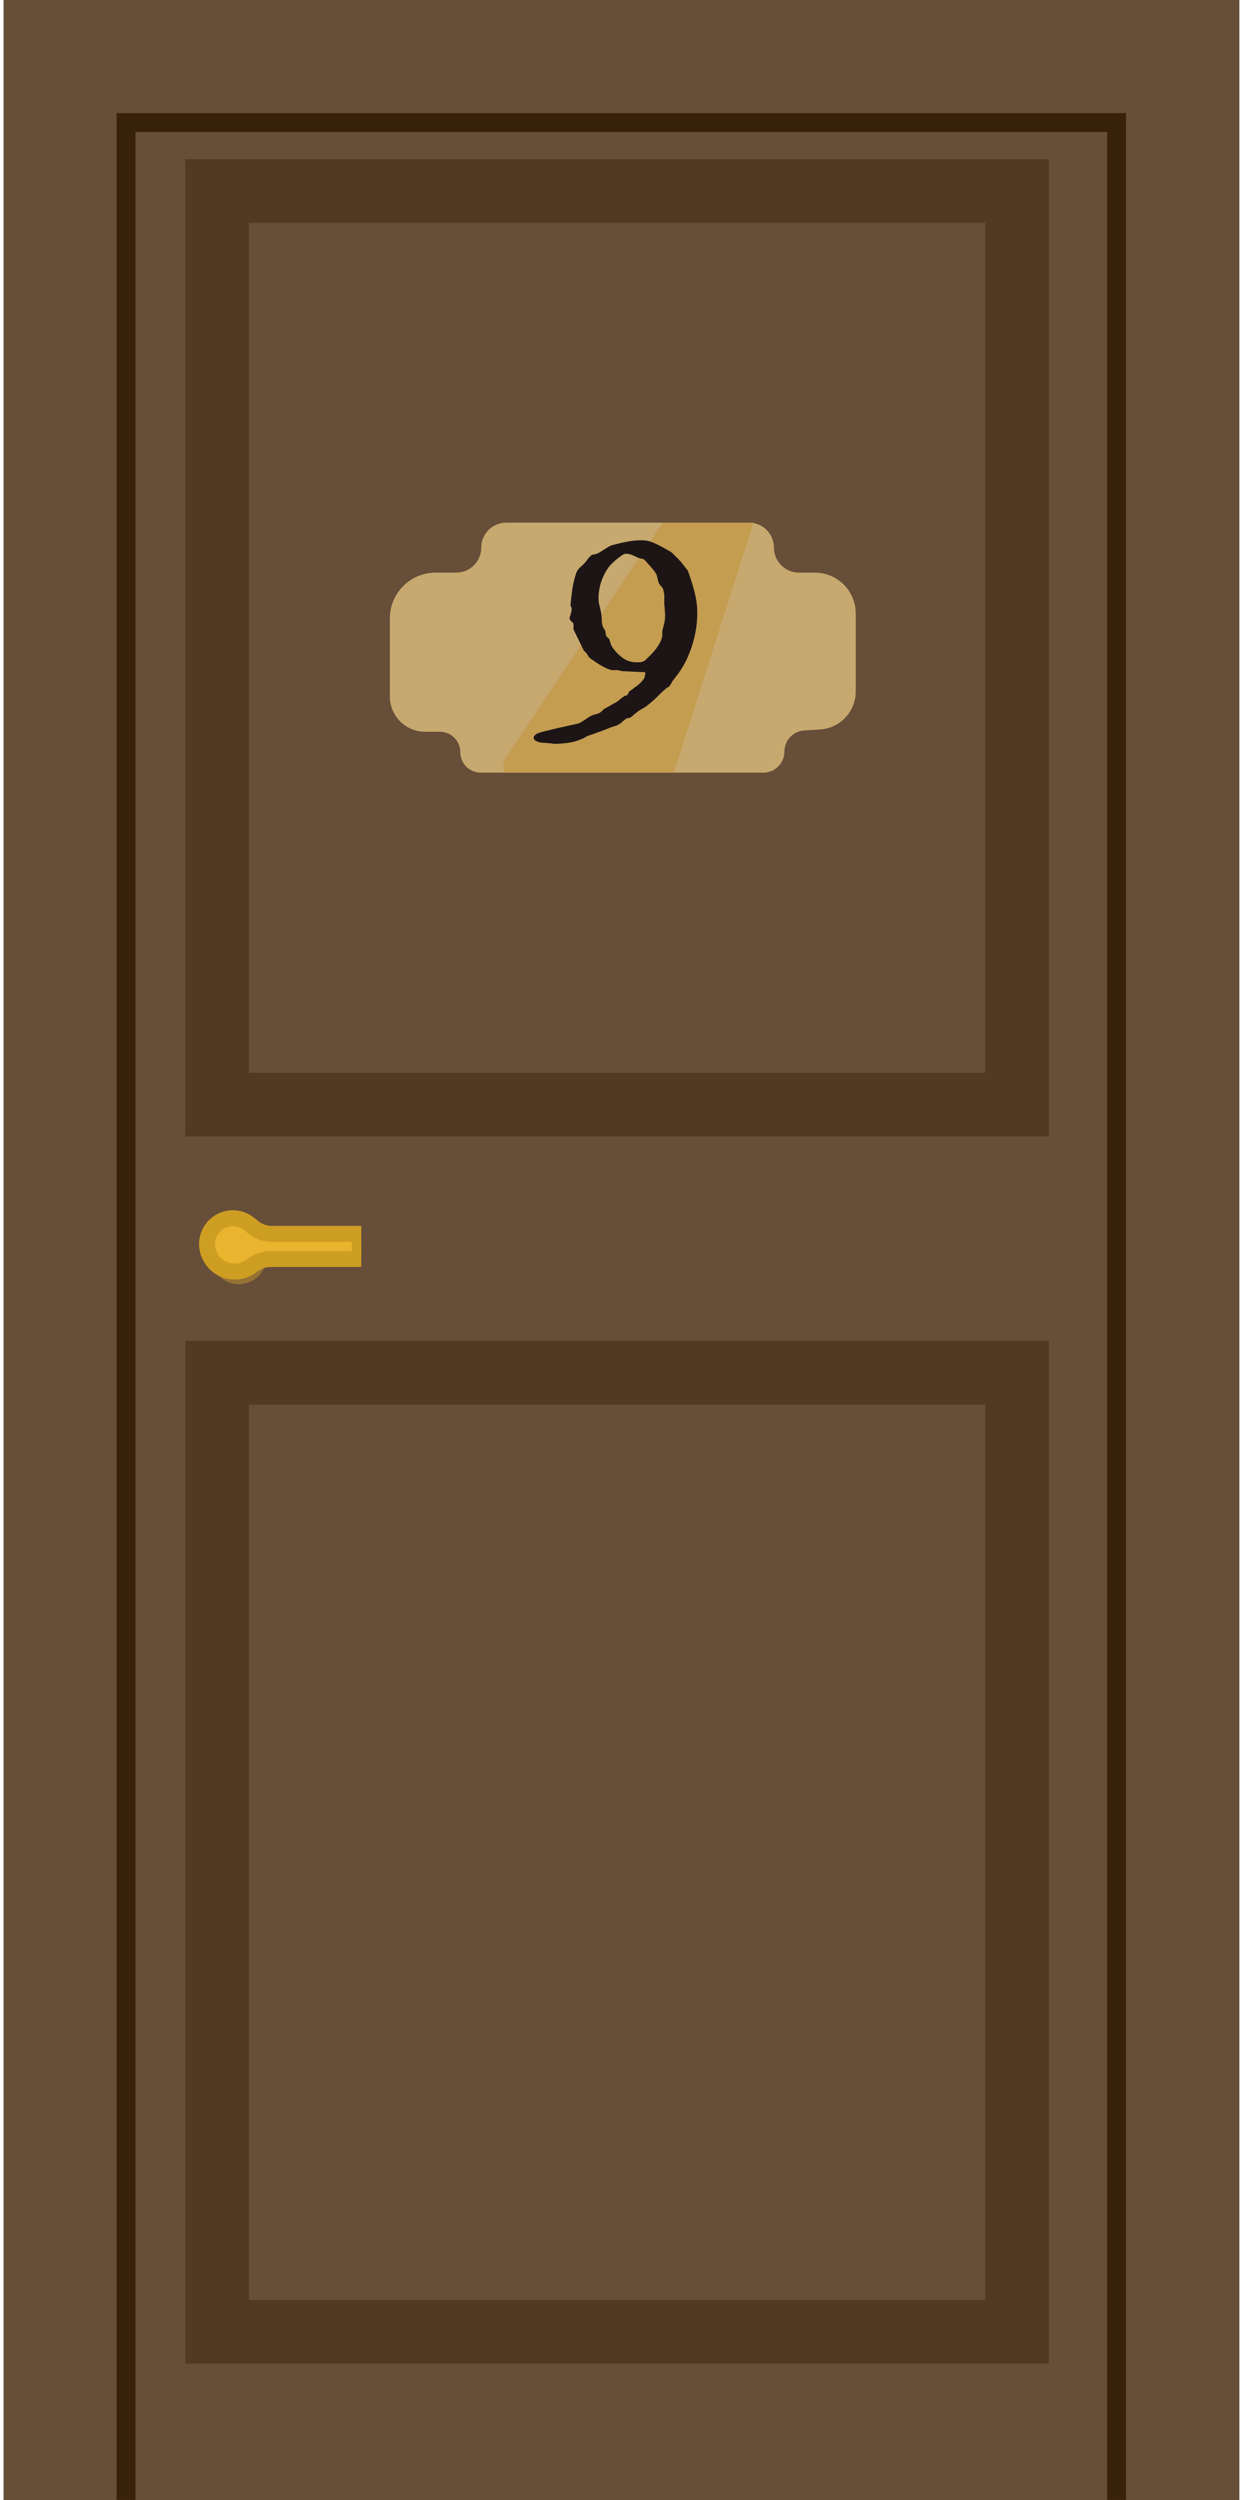 <svg width="78" height="157" viewBox="0 0 78 157" fill="none" xmlns="http://www.w3.org/2000/svg">
<rect width="77.611" height="157" transform="matrix(-1 0 0 1 77.834 0)" fill="#664E39"/>
<path fill-rule="evenodd" clip-rule="evenodd" d="M70.717 7.103H69.532V7.104H8.509V7.103H7.324V156.993H8.509V8.289H69.532V156.993H70.717V7.103Z" fill="#38210B"/>
<rect x="-2" y="2" width="50.236" height="60.227" transform="matrix(-1 0 0 1 61.877 84.21)" stroke="#3C230D" stroke-opacity="0.49" stroke-width="4"/>
<rect x="-2" y="2" width="50.236" height="57.373" transform="matrix(-1 0 0 1 61.877 9.995)" stroke="#3C230D" stroke-opacity="0.49" stroke-width="4"/>
<circle cx="1.777" cy="1.777" r="1.777" transform="matrix(-1 0 0 1 16.769 76.505)" fill="#E9B42E"/>
<rect width="7.702" height="1.185" transform="matrix(-1 0 0 1 22.686 77.691)" fill="#E9B42E"/>
<circle cx="1.777" cy="1.777" r="1.777" transform="matrix(-1 0 0 1 16.769 77.091)" fill="#E9B42E" fill-opacity="0.37"/>
<rect width="7.702" height="1.185" transform="matrix(-1 0 0 1 22.686 78.278)" fill="#E9B42E" fill-opacity="0.37"/>
<path d="M22.686 77.485H17.079C16.635 77.485 16.204 77.329 15.863 77.043L15.669 76.882C15.013 76.332 14.043 76.386 13.451 77.005V77.005C12.954 77.524 12.858 78.308 13.213 78.933L13.246 78.99C13.749 79.875 14.908 80.128 15.735 79.535L15.896 79.42C16.218 79.189 16.604 79.065 17 79.065H22.686" stroke="#CE9E23"/>
<rect width="0.592" height="1.185" transform="matrix(-1 0 0 1 22.686 77.691)" fill="#CE9E23"/>
<path d="M28.652 35.962H27.353C25.768 35.962 24.484 37.247 24.484 38.831V43.741C24.484 44.963 25.475 45.953 26.696 45.953H27.624C28.334 45.953 28.909 46.528 28.909 47.238C28.909 47.947 29.484 48.522 30.193 48.522H47.936C48.668 48.522 49.262 47.929 49.262 47.197C49.262 46.498 49.805 45.919 50.503 45.874L51.502 45.81C52.762 45.73 53.743 44.685 53.743 43.422V38.531C53.743 37.112 52.593 35.962 51.174 35.962H50.175C49.308 35.962 48.605 35.259 48.605 34.392C48.605 33.525 47.902 32.822 47.035 32.822H31.792C30.925 32.822 30.222 33.525 30.222 34.392C30.222 35.259 29.519 35.962 28.652 35.962Z" fill="#C7A96F"/>
<path d="M31.618 47.809L41.609 32.822H47.318L42.323 48.522H31.618V47.809Z" fill="#C49D51"/>
<path d="M37.589 37.57C37.589 37.74 37.611 37.906 37.657 38.068C37.703 38.231 37.738 38.397 37.764 38.566C37.784 38.71 37.794 38.853 37.794 38.996C37.8 39.133 37.829 39.27 37.882 39.406C37.888 39.413 37.898 39.429 37.911 39.455C37.93 39.475 37.947 39.497 37.96 39.523C37.979 39.55 37.992 39.575 37.999 39.602C38.012 39.621 38.018 39.634 38.018 39.641C38.025 39.667 38.031 39.722 38.038 39.807C38.051 39.891 38.064 39.94 38.077 39.953C38.09 39.96 38.119 39.989 38.165 40.041C38.217 40.087 38.249 40.116 38.262 40.129C38.269 40.142 38.275 40.168 38.282 40.207C38.295 40.24 38.308 40.275 38.321 40.315C38.334 40.353 38.344 40.393 38.35 40.432C38.363 40.464 38.373 40.484 38.38 40.49C38.38 40.503 38.389 40.526 38.409 40.559C38.428 40.591 38.438 40.611 38.438 40.617C38.607 40.871 38.822 41.099 39.083 41.301C39.35 41.496 39.646 41.594 39.971 41.594C40.062 41.594 40.154 41.59 40.245 41.584C40.336 41.571 40.424 41.535 40.508 41.477C40.613 41.379 40.723 41.272 40.84 41.154C40.958 41.037 41.065 40.917 41.163 40.793C41.267 40.663 41.355 40.529 41.426 40.393C41.505 40.249 41.56 40.103 41.593 39.953V39.865V39.641C41.632 39.465 41.671 39.305 41.71 39.162C41.749 39.012 41.768 38.843 41.768 38.654V38.566C41.768 38.553 41.765 38.518 41.758 38.459C41.758 38.394 41.755 38.329 41.749 38.264C41.742 38.192 41.736 38.127 41.729 38.068C41.729 38.003 41.726 37.964 41.719 37.951V37.522V37.336C41.719 37.329 41.716 37.313 41.71 37.287C41.703 37.261 41.697 37.232 41.69 37.199C41.684 37.167 41.677 37.137 41.671 37.111C41.664 37.079 41.661 37.056 41.661 37.043C41.635 36.952 41.586 36.874 41.514 36.809C41.443 36.737 41.387 36.652 41.348 36.555C41.348 36.542 41.342 36.516 41.329 36.477C41.322 36.431 41.312 36.385 41.3 36.34C41.286 36.288 41.273 36.242 41.26 36.203C41.254 36.158 41.251 36.132 41.251 36.125C41.166 35.956 41.042 35.783 40.88 35.607C40.723 35.425 40.583 35.269 40.46 35.139C40.421 35.113 40.355 35.093 40.264 35.08C40.173 35.06 40.111 35.044 40.079 35.031C39.942 34.96 39.815 34.901 39.698 34.855C39.587 34.803 39.447 34.777 39.278 34.777C39.226 34.777 39.148 34.813 39.044 34.885C38.946 34.95 38.842 35.028 38.731 35.119C38.627 35.204 38.529 35.292 38.438 35.383C38.347 35.467 38.288 35.529 38.262 35.568C38.054 35.848 37.888 36.164 37.764 36.516C37.647 36.867 37.589 37.219 37.589 37.57ZM33.516 46.33C33.516 46.285 33.536 46.239 33.575 46.193C33.607 46.154 33.65 46.118 33.702 46.086C33.754 46.06 33.809 46.037 33.868 46.018C33.926 45.998 33.975 45.982 34.014 45.969C34.366 45.884 34.714 45.8 35.059 45.715C35.411 45.637 35.766 45.559 36.124 45.48C36.3 45.454 36.459 45.389 36.602 45.285C36.745 45.188 36.889 45.093 37.032 45.002C37.143 44.937 37.266 44.888 37.403 44.855C37.546 44.829 37.667 44.774 37.764 44.69C37.777 44.69 37.807 44.66 37.852 44.602C37.904 44.55 37.937 44.52 37.95 44.514C37.956 44.514 37.989 44.497 38.047 44.465C38.106 44.432 38.175 44.393 38.253 44.348C38.337 44.302 38.419 44.257 38.497 44.211C38.581 44.165 38.647 44.13 38.692 44.103C38.783 44.051 38.865 43.99 38.936 43.918C39.014 43.853 39.096 43.794 39.18 43.742C39.193 43.723 39.223 43.706 39.268 43.693C39.314 43.68 39.343 43.674 39.356 43.674C39.415 43.628 39.454 43.573 39.473 43.508C39.493 43.449 39.538 43.4 39.61 43.361C39.669 43.316 39.747 43.257 39.844 43.185C39.949 43.114 40.05 43.036 40.147 42.951C40.245 42.86 40.329 42.769 40.401 42.678C40.473 42.58 40.508 42.486 40.508 42.395C40.508 42.382 40.512 42.365 40.518 42.346C40.525 42.326 40.528 42.31 40.528 42.297C40.528 42.232 40.499 42.199 40.44 42.199C40.434 42.199 40.427 42.203 40.421 42.209C40.414 42.209 40.404 42.209 40.391 42.209C40.339 42.209 40.251 42.206 40.128 42.199C40.01 42.193 39.883 42.186 39.747 42.18C39.61 42.173 39.48 42.167 39.356 42.16C39.239 42.154 39.158 42.15 39.112 42.15C39.086 42.15 39.031 42.141 38.946 42.121C38.861 42.095 38.812 42.082 38.8 42.082H38.438C38.328 42.062 38.214 42.027 38.096 41.975C37.986 41.922 37.872 41.864 37.755 41.799C37.644 41.734 37.536 41.665 37.432 41.594C37.335 41.522 37.243 41.46 37.159 41.408C37.048 41.343 36.967 41.258 36.915 41.154C36.863 41.044 36.781 40.949 36.671 40.871L36.016 39.523V39.162C36.01 39.156 35.993 39.139 35.968 39.113C35.941 39.081 35.912 39.048 35.88 39.016C35.853 38.983 35.828 38.954 35.801 38.928C35.782 38.895 35.772 38.876 35.772 38.869C35.772 38.797 35.779 38.742 35.792 38.703C35.811 38.664 35.824 38.635 35.831 38.615C35.857 38.511 35.873 38.443 35.88 38.41C35.893 38.371 35.899 38.309 35.899 38.225C35.899 38.166 35.886 38.124 35.86 38.098C35.84 38.072 35.831 38.033 35.831 37.98V37.951C35.863 37.619 35.902 37.29 35.948 36.965C36 36.639 36.078 36.317 36.182 35.998C36.234 35.855 36.316 35.734 36.426 35.637C36.544 35.539 36.648 35.438 36.739 35.334C36.745 35.328 36.758 35.311 36.778 35.285C36.804 35.253 36.83 35.22 36.856 35.188C36.882 35.148 36.905 35.116 36.925 35.09C36.95 35.057 36.97 35.038 36.983 35.031C36.996 34.999 37.029 34.963 37.081 34.924C37.133 34.885 37.159 34.859 37.159 34.846C37.165 34.846 37.185 34.842 37.218 34.836C37.25 34.829 37.283 34.823 37.315 34.816C37.348 34.81 37.377 34.803 37.403 34.797C37.436 34.79 37.455 34.784 37.462 34.777C37.546 34.751 37.628 34.712 37.706 34.66C37.79 34.608 37.872 34.556 37.95 34.504C38.028 34.452 38.106 34.403 38.184 34.357C38.269 34.305 38.353 34.266 38.438 34.24C38.738 34.156 39.04 34.084 39.346 34.025C39.659 33.96 39.975 33.928 40.294 33.928C40.535 33.928 40.759 33.97 40.968 34.055C41.176 34.139 41.384 34.24 41.593 34.357C41.612 34.364 41.648 34.383 41.7 34.416C41.758 34.442 41.817 34.475 41.876 34.514C41.941 34.546 41.999 34.579 42.051 34.611C42.103 34.637 42.136 34.657 42.149 34.67C42.169 34.683 42.204 34.715 42.257 34.768C42.309 34.82 42.367 34.878 42.432 34.943C42.497 35.002 42.559 35.064 42.618 35.129C42.676 35.194 42.722 35.243 42.755 35.275C42.774 35.295 42.803 35.331 42.843 35.383C42.888 35.435 42.93 35.49 42.969 35.549C43.015 35.601 43.057 35.653 43.096 35.705C43.135 35.757 43.165 35.793 43.184 35.812C43.197 35.832 43.21 35.865 43.223 35.91C43.243 35.956 43.253 35.985 43.253 35.998C43.402 36.402 43.529 36.815 43.633 37.238C43.738 37.655 43.79 38.078 43.79 38.508C43.79 38.833 43.764 39.162 43.712 39.494C43.66 39.82 43.585 40.145 43.487 40.471C43.389 40.79 43.269 41.102 43.126 41.408C42.982 41.708 42.816 41.991 42.628 42.258C42.615 42.277 42.589 42.313 42.55 42.365C42.51 42.417 42.465 42.476 42.413 42.541C42.367 42.606 42.322 42.665 42.276 42.717C42.237 42.769 42.211 42.805 42.198 42.824C42.191 42.837 42.185 42.853 42.178 42.873C42.165 42.912 42.156 42.932 42.149 42.932C42.136 42.958 42.113 42.99 42.081 43.029C42.048 43.075 42.029 43.104 42.022 43.117L41.905 43.176C41.697 43.345 41.498 43.527 41.309 43.723C41.12 43.918 40.919 44.097 40.704 44.26C40.58 44.364 40.453 44.449 40.323 44.514C40.199 44.579 40.082 44.66 39.971 44.758C39.958 44.764 39.932 44.781 39.893 44.807C39.861 44.839 39.825 44.872 39.786 44.904C39.747 44.943 39.708 44.976 39.669 45.002C39.636 45.028 39.617 45.044 39.61 45.051C39.59 45.064 39.545 45.077 39.473 45.09C39.408 45.109 39.369 45.119 39.356 45.119C39.343 45.119 39.32 45.132 39.288 45.158C39.255 45.184 39.223 45.21 39.19 45.236C39.158 45.269 39.125 45.295 39.093 45.315C39.066 45.34 39.053 45.357 39.053 45.363C38.897 45.487 38.738 45.568 38.575 45.607C38.419 45.653 38.253 45.715 38.077 45.793C37.882 45.871 37.69 45.943 37.501 46.008C37.318 46.079 37.123 46.148 36.915 46.213C36.902 46.219 36.885 46.226 36.866 46.232C36.833 46.245 36.807 46.262 36.788 46.281C36.658 46.359 36.514 46.425 36.358 46.477C36.208 46.535 36.049 46.581 35.88 46.613C35.717 46.646 35.551 46.669 35.382 46.682C35.219 46.701 35.062 46.711 34.913 46.711H34.796C34.743 46.704 34.675 46.695 34.59 46.682C34.506 46.675 34.425 46.669 34.346 46.662C34.262 46.656 34.187 46.649 34.122 46.643C34.057 46.643 34.021 46.643 34.014 46.643C33.982 46.636 33.936 46.626 33.878 46.613C33.819 46.6 33.764 46.581 33.712 46.555C33.66 46.535 33.614 46.506 33.575 46.467C33.536 46.428 33.516 46.382 33.516 46.33Z" fill="#1D1515"/>
</svg>
